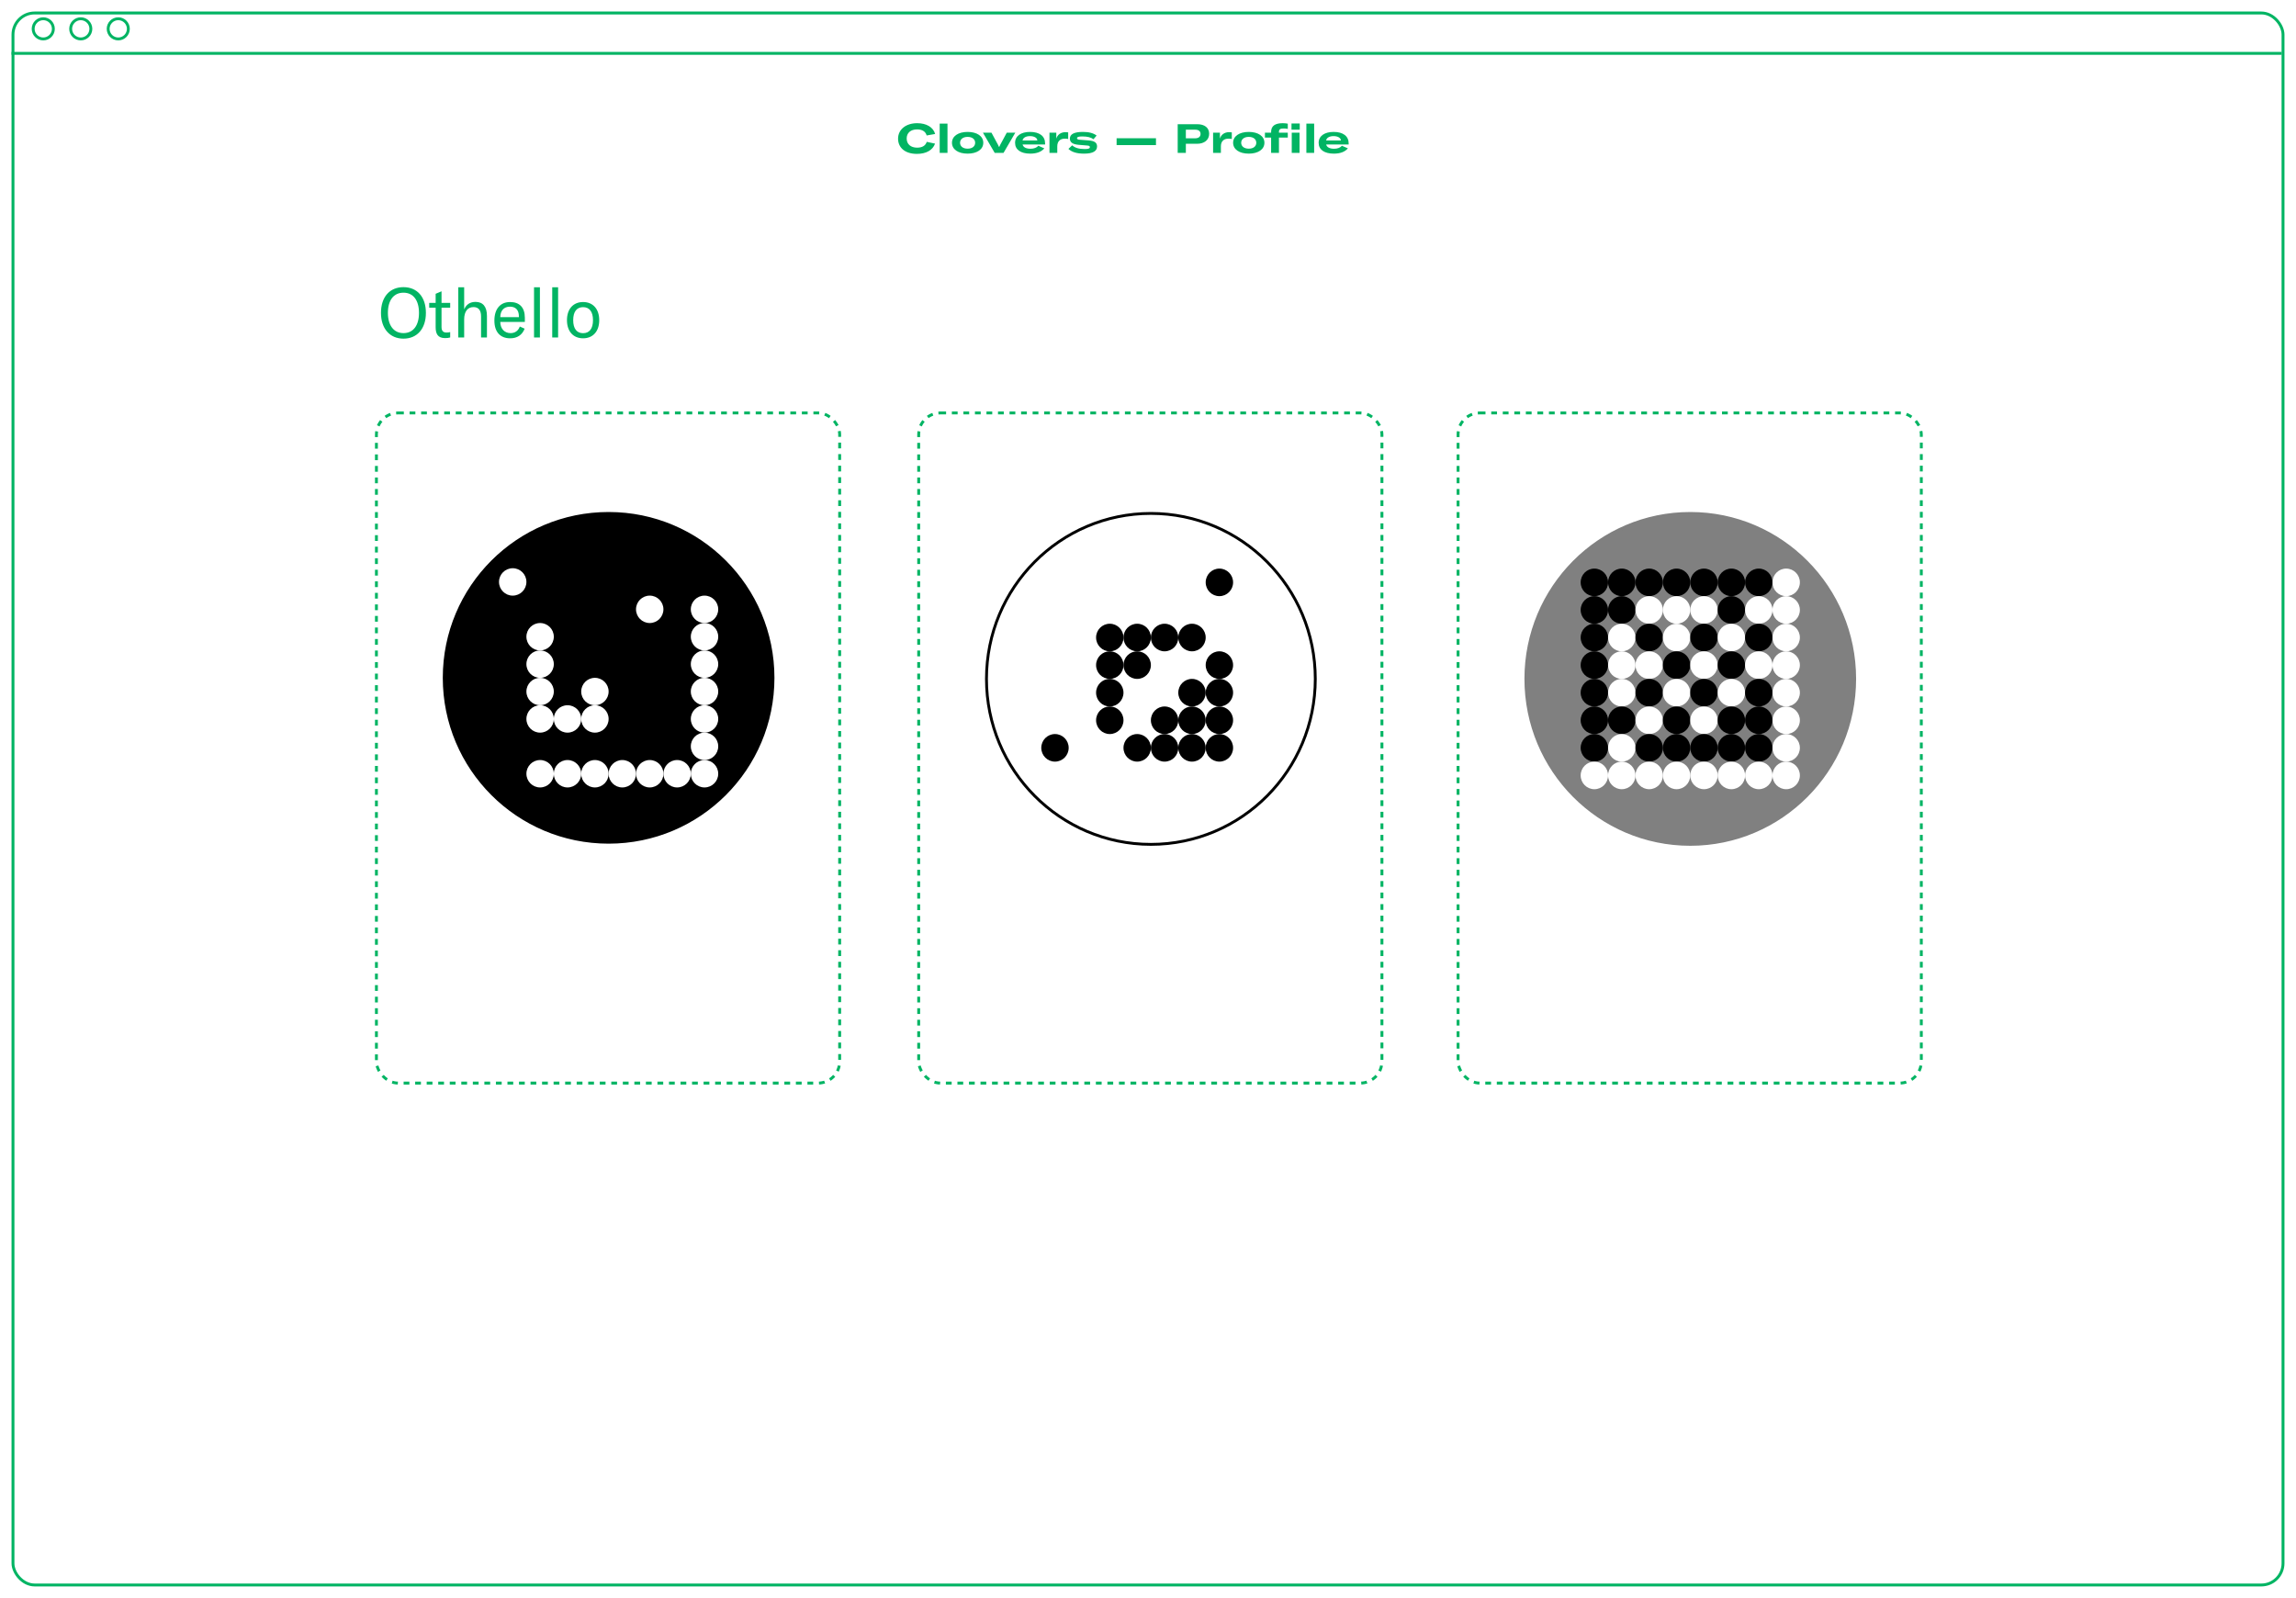 <svg width="796" height="554" viewBox="0 0 796 554" fill="none" xmlns="http://www.w3.org/2000/svg">
<g filter="url(#filter0_d)">
<rect x="4" width="788" height="546" rx="8" fill="white"/>
<rect x="4.5" y="0.5" width="787" height="545" rx="7.5" stroke="#01B463"/>
</g>
<path d="M139.88 117.408C144.584 117.408 147.656 114 147.656 108.48C147.656 102.912 144.584 99.552 139.88 99.552C135.152 99.552 132.08 102.912 132.08 108.48C132.08 113.928 135.152 117.408 139.88 117.408ZM139.88 115.488C136.472 115.488 134.48 112.752 134.48 108.48C134.48 104.112 136.472 101.472 139.88 101.472C143.288 101.472 145.256 104.112 145.256 108.48C145.256 112.824 143.288 115.488 139.88 115.488ZM148.802 106.68H151.034V113.4C151.034 115.632 151.706 117.216 154.298 117.216C155.066 117.216 155.546 117.144 156.074 117V115.128C155.666 115.224 155.354 115.296 154.826 115.296C153.602 115.296 153.074 114.696 153.074 113.328V106.68H156.074V105H153.074V100.992L151.034 101.856V105H148.802V106.68ZM158.883 117H160.923V110.736C160.923 108.024 162.099 106.464 164.163 106.464C165.891 106.464 166.779 107.568 166.779 109.68V117H168.819V109.536C168.819 106.344 167.451 104.664 164.859 104.664C162.987 104.664 161.643 105.552 160.923 107.256V99.6H158.883V117ZM181.959 110.16C181.959 106.56 180.087 104.712 176.847 104.712C173.415 104.712 171.399 107.136 171.399 111.144C171.399 115.104 173.439 117.288 176.871 117.288C179.295 117.288 181.047 116.136 181.887 113.952L180.207 113.208C179.679 114.672 178.551 115.488 177.015 115.488C174.879 115.488 173.463 113.952 173.439 111.6H181.959V110.16ZM179.895 109.944H173.439C173.487 107.688 174.687 106.32 176.799 106.32C178.767 106.32 179.895 107.472 179.895 109.68V109.944ZM187.182 99.6H185.142V117H187.182V99.6ZM193.492 99.6H191.452V117H193.492V99.6ZM202.153 117.288C205.537 117.288 207.745 114.912 207.745 111C207.745 107.088 205.537 104.712 202.153 104.712C198.769 104.712 196.561 107.088 196.561 111C196.561 114.912 198.769 117.288 202.153 117.288ZM202.153 115.512C199.993 115.512 198.721 113.976 198.721 111C198.721 108.024 199.993 106.488 202.153 106.488C204.313 106.488 205.585 108.024 205.585 111C205.585 113.976 204.313 115.512 202.153 115.512Z" fill="#01B463"/>
<rect x="505.5" y="143.163" width="160.602" height="232.337" rx="7.5" fill="white" stroke="#01B463" stroke-dasharray="2 2"/>
<rect x="318.5" y="143.163" width="160.602" height="232.337" rx="7.5" fill="white" stroke="#01B463" stroke-dasharray="2 2"/>
<rect x="130.5" y="143.163" width="160.602" height="232.337" rx="7.5" fill="white" stroke="#01B463" stroke-dasharray="2 2"/>
<path fill-rule="evenodd" clip-rule="evenodd" d="M586 292.735C617.48 292.735 643 267.051 643 235.368C643 203.684 617.48 178 586 178C554.52 178 529 203.684 529 235.368C529 267.051 554.52 292.735 586 292.735Z" fill="#808080" stroke="#808080" stroke-width="0.985"/>
<path fill-rule="evenodd" clip-rule="evenodd" d="M552.75 206.684C555.373 206.684 557.5 204.544 557.5 201.903C557.5 199.263 555.373 197.123 552.75 197.123C550.127 197.123 548 199.263 548 201.903C548 204.544 550.127 206.684 552.75 206.684Z" fill="black"/>
<path fill-rule="evenodd" clip-rule="evenodd" d="M552.75 216.245C555.373 216.245 557.5 214.105 557.5 211.464C557.5 208.824 555.373 206.684 552.75 206.684C550.127 206.684 548 208.824 548 211.464C548 214.105 550.127 216.245 552.75 216.245Z" fill="black"/>
<path fill-rule="evenodd" clip-rule="evenodd" d="M552.75 225.806C555.373 225.806 557.5 223.666 557.5 221.026C557.5 218.385 555.373 216.245 552.75 216.245C550.127 216.245 548 218.385 548 221.026C548 223.666 550.127 225.806 552.75 225.806Z" fill="black"/>
<path fill-rule="evenodd" clip-rule="evenodd" d="M552.75 235.368C555.373 235.368 557.5 233.227 557.5 230.587C557.5 227.947 555.373 225.806 552.75 225.806C550.127 225.806 548 227.947 548 230.587C548 233.227 550.127 235.368 552.75 235.368Z" fill="black"/>
<path fill-rule="evenodd" clip-rule="evenodd" d="M552.75 244.929C555.373 244.929 557.5 242.789 557.5 240.149C557.5 237.508 555.373 235.368 552.75 235.368C550.127 235.368 548 237.508 548 240.149C548 242.789 550.127 244.929 552.75 244.929Z" fill="black"/>
<path fill-rule="evenodd" clip-rule="evenodd" d="M552.75 254.49C555.373 254.49 557.5 252.35 557.5 249.71C557.5 247.07 555.373 244.929 552.75 244.929C550.127 244.929 548 247.07 548 249.71C548 252.35 550.127 254.49 552.75 254.49Z" fill="black"/>
<path fill-rule="evenodd" clip-rule="evenodd" d="M552.75 264.052C555.373 264.052 557.5 261.911 557.5 259.271C557.5 256.631 555.373 254.49 552.75 254.49C550.127 254.49 548 256.631 548 259.271C548 261.911 550.127 264.052 552.75 264.052Z" fill="black"/>
<path fill-rule="evenodd" clip-rule="evenodd" d="M552.75 273.613C555.373 273.613 557.5 271.472 557.5 268.832C557.5 266.192 555.373 264.052 552.75 264.052C550.127 264.052 548 266.192 548 268.832C548 271.472 550.127 273.613 552.75 273.613Z" fill="white"/>
<path fill-rule="evenodd" clip-rule="evenodd" d="M562.25 206.684C564.873 206.684 567 204.544 567 201.903C567 199.263 564.873 197.123 562.25 197.123C559.627 197.123 557.5 199.263 557.5 201.903C557.5 204.544 559.627 206.684 562.25 206.684Z" fill="black"/>
<path fill-rule="evenodd" clip-rule="evenodd" d="M562.25 216.245C564.873 216.245 567 214.105 567 211.464C567 208.824 564.873 206.684 562.25 206.684C559.627 206.684 557.5 208.824 557.5 211.464C557.5 214.105 559.627 216.245 562.25 216.245Z" fill="black"/>
<path fill-rule="evenodd" clip-rule="evenodd" d="M562.25 225.806C564.873 225.806 567 223.666 567 221.026C567 218.385 564.873 216.245 562.25 216.245C559.627 216.245 557.5 218.385 557.5 221.026C557.5 223.666 559.627 225.806 562.25 225.806Z" fill="white"/>
<path fill-rule="evenodd" clip-rule="evenodd" d="M562.25 235.368C564.873 235.368 567 233.227 567 230.587C567 227.947 564.873 225.806 562.25 225.806C559.627 225.806 557.5 227.947 557.5 230.587C557.5 233.227 559.627 235.368 562.25 235.368Z" fill="white"/>
<path fill-rule="evenodd" clip-rule="evenodd" d="M562.25 244.929C564.873 244.929 567 242.789 567 240.149C567 237.508 564.873 235.368 562.25 235.368C559.627 235.368 557.5 237.508 557.5 240.149C557.5 242.789 559.627 244.929 562.25 244.929Z" fill="white"/>
<path fill-rule="evenodd" clip-rule="evenodd" d="M562.25 254.49C564.873 254.49 567 252.35 567 249.71C567 247.07 564.873 244.929 562.25 244.929C559.627 244.929 557.5 247.07 557.5 249.71C557.5 252.35 559.627 254.49 562.25 254.49Z" fill="black"/>
<path fill-rule="evenodd" clip-rule="evenodd" d="M562.25 264.052C564.873 264.052 567 261.911 567 259.271C567 256.631 564.873 254.49 562.25 254.49C559.627 254.49 557.5 256.631 557.5 259.271C557.5 261.911 559.627 264.052 562.25 264.052Z" fill="white"/>
<path fill-rule="evenodd" clip-rule="evenodd" d="M562.25 273.613C564.873 273.613 567 271.472 567 268.832C567 266.192 564.873 264.052 562.25 264.052C559.627 264.052 557.5 266.192 557.5 268.832C557.5 271.472 559.627 273.613 562.25 273.613Z" fill="white"/>
<path fill-rule="evenodd" clip-rule="evenodd" d="M571.75 206.684C574.373 206.684 576.5 204.544 576.5 201.903C576.5 199.263 574.373 197.123 571.75 197.123C569.127 197.123 567 199.263 567 201.903C567 204.544 569.127 206.684 571.75 206.684Z" fill="black"/>
<path fill-rule="evenodd" clip-rule="evenodd" d="M571.75 216.245C574.373 216.245 576.5 214.105 576.5 211.464C576.5 208.824 574.373 206.684 571.75 206.684C569.127 206.684 567 208.824 567 211.464C567 214.105 569.127 216.245 571.75 216.245Z" fill="white"/>
<path fill-rule="evenodd" clip-rule="evenodd" d="M571.75 225.806C574.373 225.806 576.5 223.666 576.5 221.026C576.5 218.385 574.373 216.245 571.75 216.245C569.127 216.245 567 218.385 567 221.026C567 223.666 569.127 225.806 571.75 225.806Z" fill="black"/>
<path fill-rule="evenodd" clip-rule="evenodd" d="M571.75 235.368C574.373 235.368 576.5 233.227 576.5 230.587C576.5 227.947 574.373 225.806 571.75 225.806C569.127 225.806 567 227.947 567 230.587C567 233.227 569.127 235.368 571.75 235.368Z" fill="white"/>
<path fill-rule="evenodd" clip-rule="evenodd" d="M571.75 244.929C574.373 244.929 576.5 242.789 576.5 240.149C576.5 237.508 574.373 235.368 571.75 235.368C569.127 235.368 567 237.508 567 240.149C567 242.789 569.127 244.929 571.75 244.929Z" fill="black"/>
<path fill-rule="evenodd" clip-rule="evenodd" d="M571.75 254.49C574.373 254.49 576.5 252.35 576.5 249.71C576.5 247.07 574.373 244.929 571.75 244.929C569.127 244.929 567 247.07 567 249.71C567 252.35 569.127 254.49 571.75 254.49Z" fill="white"/>
<path fill-rule="evenodd" clip-rule="evenodd" d="M571.75 264.052C574.373 264.052 576.5 261.911 576.5 259.271C576.5 256.631 574.373 254.49 571.75 254.49C569.127 254.49 567 256.631 567 259.271C567 261.911 569.127 264.052 571.75 264.052Z" fill="black"/>
<path fill-rule="evenodd" clip-rule="evenodd" d="M571.75 273.613C574.373 273.613 576.5 271.472 576.5 268.832C576.5 266.192 574.373 264.052 571.75 264.052C569.127 264.052 567 266.192 567 268.832C567 271.472 569.127 273.613 571.75 273.613Z" fill="white"/>
<path fill-rule="evenodd" clip-rule="evenodd" d="M581.25 206.684C583.873 206.684 586 204.544 586 201.903C586 199.263 583.873 197.123 581.25 197.123C578.627 197.123 576.5 199.263 576.5 201.903C576.5 204.544 578.627 206.684 581.25 206.684Z" fill="black"/>
<path fill-rule="evenodd" clip-rule="evenodd" d="M581.25 216.245C583.873 216.245 586 214.105 586 211.464C586 208.824 583.873 206.684 581.25 206.684C578.627 206.684 576.5 208.824 576.5 211.464C576.5 214.105 578.627 216.245 581.25 216.245Z" fill="white"/>
<path fill-rule="evenodd" clip-rule="evenodd" d="M581.25 225.806C583.873 225.806 586 223.666 586 221.026C586 218.385 583.873 216.245 581.25 216.245C578.627 216.245 576.5 218.385 576.5 221.026C576.5 223.666 578.627 225.806 581.25 225.806Z" fill="white"/>
<path fill-rule="evenodd" clip-rule="evenodd" d="M581.25 235.368C583.873 235.368 586 233.227 586 230.587C586 227.947 583.873 225.806 581.25 225.806C578.627 225.806 576.5 227.947 576.5 230.587C576.5 233.227 578.627 235.368 581.25 235.368Z" fill="black"/>
<path fill-rule="evenodd" clip-rule="evenodd" d="M581.25 244.929C583.873 244.929 586 242.789 586 240.149C586 237.508 583.873 235.368 581.25 235.368C578.627 235.368 576.5 237.508 576.5 240.149C576.5 242.789 578.627 244.929 581.25 244.929Z" fill="white"/>
<path fill-rule="evenodd" clip-rule="evenodd" d="M581.25 254.49C583.873 254.49 586 252.35 586 249.71C586 247.07 583.873 244.929 581.25 244.929C578.627 244.929 576.5 247.07 576.5 249.71C576.5 252.35 578.627 254.49 581.25 254.49Z" fill="black"/>
<path fill-rule="evenodd" clip-rule="evenodd" d="M581.25 264.052C583.873 264.052 586 261.911 586 259.271C586 256.631 583.873 254.49 581.25 254.49C578.627 254.49 576.5 256.631 576.5 259.271C576.5 261.911 578.627 264.052 581.25 264.052Z" fill="black"/>
<path fill-rule="evenodd" clip-rule="evenodd" d="M581.25 273.613C583.873 273.613 586 271.472 586 268.832C586 266.192 583.873 264.052 581.25 264.052C578.627 264.052 576.5 266.192 576.5 268.832C576.5 271.472 578.627 273.613 581.25 273.613Z" fill="white"/>
<path fill-rule="evenodd" clip-rule="evenodd" d="M590.75 206.684C593.373 206.684 595.5 204.544 595.5 201.903C595.5 199.263 593.373 197.123 590.75 197.123C588.127 197.123 586 199.263 586 201.903C586 204.544 588.127 206.684 590.75 206.684Z" fill="black"/>
<path fill-rule="evenodd" clip-rule="evenodd" d="M590.75 216.245C593.373 216.245 595.5 214.105 595.5 211.464C595.5 208.824 593.373 206.684 590.75 206.684C588.127 206.684 586 208.824 586 211.464C586 214.105 588.127 216.245 590.75 216.245Z" fill="white"/>
<path fill-rule="evenodd" clip-rule="evenodd" d="M590.75 225.806C593.373 225.806 595.5 223.666 595.5 221.026C595.5 218.385 593.373 216.245 590.75 216.245C588.127 216.245 586 218.385 586 221.026C586 223.666 588.127 225.806 590.75 225.806Z" fill="black"/>
<path fill-rule="evenodd" clip-rule="evenodd" d="M590.75 235.368C593.373 235.368 595.5 233.227 595.5 230.587C595.5 227.947 593.373 225.806 590.75 225.806C588.127 225.806 586 227.947 586 230.587C586 233.227 588.127 235.368 590.75 235.368Z" fill="white"/>
<path fill-rule="evenodd" clip-rule="evenodd" d="M590.75 244.929C593.373 244.929 595.5 242.789 595.5 240.149C595.5 237.508 593.373 235.368 590.75 235.368C588.127 235.368 586 237.508 586 240.149C586 242.789 588.127 244.929 590.75 244.929Z" fill="black"/>
<path fill-rule="evenodd" clip-rule="evenodd" d="M590.75 254.49C593.373 254.49 595.5 252.35 595.5 249.71C595.5 247.07 593.373 244.929 590.75 244.929C588.127 244.929 586 247.07 586 249.71C586 252.35 588.127 254.49 590.75 254.49Z" fill="white"/>
<path fill-rule="evenodd" clip-rule="evenodd" d="M590.75 264.052C593.373 264.052 595.5 261.911 595.5 259.271C595.5 256.631 593.373 254.49 590.75 254.49C588.127 254.49 586 256.631 586 259.271C586 261.911 588.127 264.052 590.75 264.052Z" fill="black"/>
<path fill-rule="evenodd" clip-rule="evenodd" d="M590.75 273.613C593.373 273.613 595.5 271.472 595.5 268.832C595.5 266.192 593.373 264.052 590.75 264.052C588.127 264.052 586 266.192 586 268.832C586 271.472 588.127 273.613 590.75 273.613Z" fill="white"/>
<path fill-rule="evenodd" clip-rule="evenodd" d="M600.25 206.684C602.873 206.684 605 204.544 605 201.903C605 199.263 602.873 197.123 600.25 197.123C597.627 197.123 595.5 199.263 595.5 201.903C595.5 204.544 597.627 206.684 600.25 206.684Z" fill="black"/>
<path fill-rule="evenodd" clip-rule="evenodd" d="M600.25 216.245C602.873 216.245 605 214.105 605 211.464C605 208.824 602.873 206.684 600.25 206.684C597.627 206.684 595.5 208.824 595.5 211.464C595.5 214.105 597.627 216.245 600.25 216.245Z" fill="black"/>
<path fill-rule="evenodd" clip-rule="evenodd" d="M600.25 225.806C602.873 225.806 605 223.666 605 221.026C605 218.385 602.873 216.245 600.25 216.245C597.627 216.245 595.5 218.385 595.5 221.026C595.5 223.666 597.627 225.806 600.25 225.806Z" fill="white"/>
<path fill-rule="evenodd" clip-rule="evenodd" d="M600.25 235.368C602.873 235.368 605 233.227 605 230.587C605 227.947 602.873 225.806 600.25 225.806C597.627 225.806 595.5 227.947 595.5 230.587C595.5 233.227 597.627 235.368 600.25 235.368Z" fill="black"/>
<path fill-rule="evenodd" clip-rule="evenodd" d="M600.25 244.929C602.873 244.929 605 242.789 605 240.149C605 237.508 602.873 235.368 600.25 235.368C597.627 235.368 595.5 237.508 595.5 240.149C595.5 242.789 597.627 244.929 600.25 244.929Z" fill="white"/>
<path fill-rule="evenodd" clip-rule="evenodd" d="M600.25 254.49C602.873 254.49 605 252.35 605 249.71C605 247.07 602.873 244.929 600.25 244.929C597.627 244.929 595.5 247.07 595.5 249.71C595.5 252.35 597.627 254.49 600.25 254.49Z" fill="black"/>
<path fill-rule="evenodd" clip-rule="evenodd" d="M600.25 264.052C602.873 264.052 605 261.911 605 259.271C605 256.631 602.873 254.49 600.25 254.49C597.627 254.49 595.5 256.631 595.5 259.271C595.5 261.911 597.627 264.052 600.25 264.052Z" fill="black"/>
<path fill-rule="evenodd" clip-rule="evenodd" d="M600.25 273.613C602.873 273.613 605 271.472 605 268.832C605 266.192 602.873 264.052 600.25 264.052C597.627 264.052 595.5 266.192 595.5 268.832C595.5 271.472 597.627 273.613 600.25 273.613Z" fill="white"/>
<path fill-rule="evenodd" clip-rule="evenodd" d="M609.75 206.684C612.373 206.684 614.5 204.544 614.5 201.903C614.5 199.263 612.373 197.123 609.75 197.123C607.127 197.123 605 199.263 605 201.903C605 204.544 607.127 206.684 609.75 206.684Z" fill="black"/>
<path fill-rule="evenodd" clip-rule="evenodd" d="M609.75 216.245C612.373 216.245 614.5 214.105 614.5 211.464C614.5 208.824 612.373 206.684 609.75 206.684C607.127 206.684 605 208.824 605 211.464C605 214.105 607.127 216.245 609.75 216.245Z" fill="white"/>
<path fill-rule="evenodd" clip-rule="evenodd" d="M609.75 225.806C612.373 225.806 614.5 223.666 614.5 221.026C614.5 218.385 612.373 216.245 609.75 216.245C607.127 216.245 605 218.385 605 221.026C605 223.666 607.127 225.806 609.75 225.806Z" fill="black"/>
<path fill-rule="evenodd" clip-rule="evenodd" d="M609.75 235.368C612.373 235.368 614.5 233.227 614.5 230.587C614.5 227.947 612.373 225.806 609.75 225.806C607.127 225.806 605 227.947 605 230.587C605 233.227 607.127 235.368 609.75 235.368Z" fill="white"/>
<path fill-rule="evenodd" clip-rule="evenodd" d="M609.75 244.929C612.373 244.929 614.5 242.789 614.5 240.149C614.5 237.508 612.373 235.368 609.75 235.368C607.127 235.368 605 237.508 605 240.149C605 242.789 607.127 244.929 609.75 244.929Z" fill="black"/>
<path fill-rule="evenodd" clip-rule="evenodd" d="M609.75 254.49C612.373 254.49 614.5 252.35 614.5 249.71C614.5 247.07 612.373 244.929 609.75 244.929C607.127 244.929 605 247.07 605 249.71C605 252.35 607.127 254.49 609.75 254.49Z" fill="black"/>
<path fill-rule="evenodd" clip-rule="evenodd" d="M609.75 264.052C612.373 264.052 614.5 261.911 614.5 259.271C614.5 256.631 612.373 254.49 609.75 254.49C607.127 254.49 605 256.631 605 259.271C605 261.911 607.127 264.052 609.75 264.052Z" fill="black"/>
<path fill-rule="evenodd" clip-rule="evenodd" d="M609.75 273.613C612.373 273.613 614.5 271.472 614.5 268.832C614.5 266.192 612.373 264.052 609.75 264.052C607.127 264.052 605 266.192 605 268.832C605 271.472 607.127 273.613 609.75 273.613Z" fill="white"/>
<path fill-rule="evenodd" clip-rule="evenodd" d="M619.25 206.684C621.873 206.684 624 204.544 624 201.903C624 199.263 621.873 197.123 619.25 197.123C616.627 197.123 614.5 199.263 614.5 201.903C614.5 204.544 616.627 206.684 619.25 206.684Z" fill="white"/>
<path fill-rule="evenodd" clip-rule="evenodd" d="M619.25 216.245C621.873 216.245 624 214.105 624 211.464C624 208.824 621.873 206.684 619.25 206.684C616.627 206.684 614.5 208.824 614.5 211.464C614.5 214.105 616.627 216.245 619.25 216.245Z" fill="white"/>
<path fill-rule="evenodd" clip-rule="evenodd" d="M619.25 225.806C621.873 225.806 624 223.666 624 221.026C624 218.385 621.873 216.245 619.25 216.245C616.627 216.245 614.5 218.385 614.5 221.026C614.5 223.666 616.627 225.806 619.25 225.806Z" fill="white"/>
<path fill-rule="evenodd" clip-rule="evenodd" d="M619.25 235.368C621.873 235.368 624 233.227 624 230.587C624 227.947 621.873 225.806 619.25 225.806C616.627 225.806 614.5 227.947 614.5 230.587C614.5 233.227 616.627 235.368 619.25 235.368Z" fill="white"/>
<path fill-rule="evenodd" clip-rule="evenodd" d="M619.25 244.929C621.873 244.929 624 242.789 624 240.149C624 237.508 621.873 235.368 619.25 235.368C616.627 235.368 614.5 237.508 614.5 240.149C614.5 242.789 616.627 244.929 619.25 244.929Z" fill="white"/>
<path fill-rule="evenodd" clip-rule="evenodd" d="M619.25 254.49C621.873 254.49 624 252.35 624 249.71C624 247.07 621.873 244.929 619.25 244.929C616.627 244.929 614.5 247.07 614.5 249.71C614.5 252.35 616.627 254.49 619.25 254.49Z" fill="white"/>
<path fill-rule="evenodd" clip-rule="evenodd" d="M619.25 264.052C621.873 264.052 624 261.911 624 259.271C624 256.631 621.873 254.49 619.25 254.49C616.627 254.49 614.5 256.631 614.5 259.271C614.5 261.911 616.627 264.052 619.25 264.052Z" fill="white"/>
<path fill-rule="evenodd" clip-rule="evenodd" d="M619.25 273.613C621.873 273.613 624 271.472 624 268.832C624 266.192 621.873 264.052 619.25 264.052C616.627 264.052 614.5 266.192 614.5 268.832C614.5 271.472 616.627 273.613 619.25 273.613Z" fill="white"/>
<path fill-rule="evenodd" clip-rule="evenodd" d="M211 292C242.48 292 268 266.48 268 235C268 203.52 242.48 178 211 178C179.52 178 154 203.52 154 235C154 266.48 179.52 292 211 292Z" fill="black" stroke="black" stroke-width="0.985"/>
<path fill-rule="evenodd" clip-rule="evenodd" d="M177.75 206.5C180.373 206.5 182.5 204.374 182.5 201.75C182.5 199.127 180.373 197 177.75 197C175.127 197 173 199.127 173 201.75C173 204.374 175.127 206.5 177.75 206.5Z" fill="white"/>
<path fill-rule="evenodd" clip-rule="evenodd" d="M187.25 225.5C189.873 225.5 192 223.373 192 220.75C192 218.126 189.873 216 187.25 216C184.627 216 182.5 218.126 182.5 220.75C182.5 223.373 184.627 225.5 187.25 225.5Z" fill="white"/>
<path fill-rule="evenodd" clip-rule="evenodd" d="M187.25 235C189.873 235 192 232.874 192 230.25C192 227.627 189.873 225.5 187.25 225.5C184.627 225.5 182.5 227.627 182.5 230.25C182.5 232.874 184.627 235 187.25 235Z" fill="white"/>
<path fill-rule="evenodd" clip-rule="evenodd" d="M187.25 244.5C189.873 244.5 192 242.373 192 239.75C192 237.127 189.873 235 187.25 235C184.627 235 182.5 237.127 182.5 239.75C182.5 242.373 184.627 244.5 187.25 244.5Z" fill="white"/>
<path fill-rule="evenodd" clip-rule="evenodd" d="M187.25 254C189.873 254 192 251.873 192 249.25C192 246.626 189.873 244.5 187.25 244.5C184.627 244.5 182.5 246.626 182.5 249.25C182.5 251.873 184.627 254 187.25 254Z" fill="white"/>
<path fill-rule="evenodd" clip-rule="evenodd" d="M187.25 273C189.873 273 192 270.873 192 268.25C192 265.627 189.873 263.5 187.25 263.5C184.627 263.5 182.5 265.627 182.5 268.25C182.5 270.873 184.627 273 187.25 273Z" fill="white"/>
<path fill-rule="evenodd" clip-rule="evenodd" d="M196.75 254C199.373 254 201.5 251.873 201.5 249.25C201.5 246.626 199.373 244.5 196.75 244.5C194.127 244.5 192 246.626 192 249.25C192 251.873 194.127 254 196.75 254Z" fill="white"/>
<path fill-rule="evenodd" clip-rule="evenodd" d="M196.75 273C199.373 273 201.5 270.873 201.5 268.25C201.5 265.627 199.373 263.5 196.75 263.5C194.127 263.5 192 265.627 192 268.25C192 270.873 194.127 273 196.75 273Z" fill="white"/>
<path fill-rule="evenodd" clip-rule="evenodd" d="M206.25 244.5C208.873 244.5 211 242.373 211 239.75C211 237.127 208.873 235 206.25 235C203.627 235 201.5 237.127 201.5 239.75C201.5 242.373 203.627 244.5 206.25 244.5Z" fill="white"/>
<path fill-rule="evenodd" clip-rule="evenodd" d="M206.25 254C208.873 254 211 251.873 211 249.25C211 246.626 208.873 244.5 206.25 244.5C203.627 244.5 201.5 246.626 201.5 249.25C201.5 251.873 203.627 254 206.25 254Z" fill="white"/>
<path fill-rule="evenodd" clip-rule="evenodd" d="M206.25 273C208.873 273 211 270.873 211 268.25C211 265.627 208.873 263.5 206.25 263.5C203.627 263.5 201.5 265.627 201.5 268.25C201.5 270.873 203.627 273 206.25 273Z" fill="white"/>
<path fill-rule="evenodd" clip-rule="evenodd" d="M215.75 273C218.373 273 220.5 270.873 220.5 268.25C220.5 265.627 218.373 263.5 215.75 263.5C213.127 263.5 211 265.627 211 268.25C211 270.873 213.127 273 215.75 273Z" fill="white"/>
<path fill-rule="evenodd" clip-rule="evenodd" d="M225.25 216C227.873 216 230 213.873 230 211.25C230 208.627 227.873 206.5 225.25 206.5C222.627 206.5 220.5 208.627 220.5 211.25C220.5 213.873 222.627 216 225.25 216Z" fill="white"/>
<path fill-rule="evenodd" clip-rule="evenodd" d="M225.25 273C227.873 273 230 270.873 230 268.25C230 265.627 227.873 263.5 225.25 263.5C222.627 263.5 220.5 265.627 220.5 268.25C220.5 270.873 222.627 273 225.25 273Z" fill="white"/>
<path fill-rule="evenodd" clip-rule="evenodd" d="M234.75 273C237.373 273 239.5 270.873 239.5 268.25C239.5 265.627 237.373 263.5 234.75 263.5C232.127 263.5 230 265.627 230 268.25C230 270.873 232.127 273 234.75 273Z" fill="white"/>
<path fill-rule="evenodd" clip-rule="evenodd" d="M244.25 216C246.873 216 249 213.873 249 211.25C249 208.627 246.873 206.5 244.25 206.5C241.627 206.5 239.5 208.627 239.5 211.25C239.5 213.873 241.627 216 244.25 216Z" fill="white"/>
<path fill-rule="evenodd" clip-rule="evenodd" d="M244.25 225.5C246.873 225.5 249 223.373 249 220.75C249 218.126 246.873 216 244.25 216C241.627 216 239.5 218.126 239.5 220.75C239.5 223.373 241.627 225.5 244.25 225.5Z" fill="white"/>
<path fill-rule="evenodd" clip-rule="evenodd" d="M244.25 235C246.873 235 249 232.874 249 230.25C249 227.627 246.873 225.5 244.25 225.5C241.627 225.5 239.5 227.627 239.5 230.25C239.5 232.874 241.627 235 244.25 235Z" fill="white"/>
<path fill-rule="evenodd" clip-rule="evenodd" d="M244.25 244.5C246.873 244.5 249 242.373 249 239.75C249 237.127 246.873 235 244.25 235C241.627 235 239.5 237.127 239.5 239.75C239.5 242.373 241.627 244.5 244.25 244.5Z" fill="white"/>
<path fill-rule="evenodd" clip-rule="evenodd" d="M244.25 254C246.873 254 249 251.873 249 249.25C249 246.626 246.873 244.5 244.25 244.5C241.627 244.5 239.5 246.626 239.5 249.25C239.5 251.873 241.627 254 244.25 254Z" fill="white"/>
<path fill-rule="evenodd" clip-rule="evenodd" d="M244.25 263.5C246.873 263.5 249 261.374 249 258.75C249 256.127 246.873 254 244.25 254C241.627 254 239.5 256.127 239.5 258.75C239.5 261.374 241.627 263.5 244.25 263.5Z" fill="white"/>
<path fill-rule="evenodd" clip-rule="evenodd" d="M244.25 273C246.873 273 249 270.873 249 268.25C249 265.627 246.873 263.5 244.25 263.5C241.627 263.5 239.5 265.627 239.5 268.25C239.5 270.873 241.627 273 244.25 273Z" fill="white"/>
<path fill-rule="evenodd" clip-rule="evenodd" d="M399 292.735C430.48 292.735 456 267.051 456 235.368C456 203.684 430.48 178 399 178C367.52 178 342 203.684 342 235.368C342 267.051 367.52 292.735 399 292.735Z" fill="white" stroke="black" stroke-width="0.985"/>
<path fill-rule="evenodd" clip-rule="evenodd" d="M365.75 264.052C368.373 264.052 370.5 261.911 370.5 259.271C370.5 256.631 368.373 254.49 365.75 254.49C363.127 254.49 361 256.631 361 259.271C361 261.911 363.127 264.052 365.75 264.052Z" fill="black"/>
<path fill-rule="evenodd" clip-rule="evenodd" d="M384.75 225.806C387.373 225.806 389.5 223.666 389.5 221.026C389.5 218.385 387.373 216.245 384.75 216.245C382.127 216.245 380 218.385 380 221.026C380 223.666 382.127 225.806 384.75 225.806Z" fill="black"/>
<path fill-rule="evenodd" clip-rule="evenodd" d="M384.75 235.368C387.373 235.368 389.5 233.227 389.5 230.587C389.5 227.947 387.373 225.806 384.75 225.806C382.127 225.806 380 227.947 380 230.587C380 233.227 382.127 235.368 384.75 235.368Z" fill="black"/>
<path fill-rule="evenodd" clip-rule="evenodd" d="M384.75 244.929C387.373 244.929 389.5 242.789 389.5 240.149C389.5 237.508 387.373 235.368 384.75 235.368C382.127 235.368 380 237.508 380 240.149C380 242.789 382.127 244.929 384.75 244.929Z" fill="black"/>
<path fill-rule="evenodd" clip-rule="evenodd" d="M384.75 254.49C387.373 254.49 389.5 252.35 389.5 249.71C389.5 247.07 387.373 244.929 384.75 244.929C382.127 244.929 380 247.07 380 249.71C380 252.35 382.127 254.49 384.75 254.49Z" fill="black"/>
<path fill-rule="evenodd" clip-rule="evenodd" d="M394.25 225.806C396.873 225.806 399 223.666 399 221.026C399 218.385 396.873 216.245 394.25 216.245C391.627 216.245 389.5 218.385 389.5 221.026C389.5 223.666 391.627 225.806 394.25 225.806Z" fill="black"/>
<path fill-rule="evenodd" clip-rule="evenodd" d="M394.25 235.368C396.873 235.368 399 233.227 399 230.587C399 227.947 396.873 225.806 394.25 225.806C391.627 225.806 389.5 227.947 389.5 230.587C389.5 233.227 391.627 235.368 394.25 235.368Z" fill="black"/>
<path fill-rule="evenodd" clip-rule="evenodd" d="M394.25 264.052C396.873 264.052 399 261.911 399 259.271C399 256.631 396.873 254.49 394.25 254.49C391.627 254.49 389.5 256.631 389.5 259.271C389.5 261.911 391.627 264.052 394.25 264.052Z" fill="black"/>
<path fill-rule="evenodd" clip-rule="evenodd" d="M403.75 225.806C406.373 225.806 408.5 223.666 408.5 221.026C408.5 218.385 406.373 216.245 403.75 216.245C401.127 216.245 399 218.385 399 221.026C399 223.666 401.127 225.806 403.75 225.806Z" fill="black"/>
<path fill-rule="evenodd" clip-rule="evenodd" d="M403.75 254.49C406.373 254.49 408.5 252.35 408.5 249.71C408.5 247.07 406.373 244.929 403.75 244.929C401.127 244.929 399 247.07 399 249.71C399 252.35 401.127 254.49 403.75 254.49Z" fill="black"/>
<path fill-rule="evenodd" clip-rule="evenodd" d="M403.75 264.052C406.373 264.052 408.5 261.911 408.5 259.271C408.5 256.631 406.373 254.49 403.75 254.49C401.127 254.49 399 256.631 399 259.271C399 261.911 401.127 264.052 403.75 264.052Z" fill="black"/>
<path fill-rule="evenodd" clip-rule="evenodd" d="M413.25 225.806C415.873 225.806 418 223.666 418 221.026C418 218.385 415.873 216.245 413.25 216.245C410.627 216.245 408.5 218.385 408.5 221.026C408.5 223.666 410.627 225.806 413.25 225.806Z" fill="black"/>
<path fill-rule="evenodd" clip-rule="evenodd" d="M413.25 244.929C415.873 244.929 418 242.789 418 240.149C418 237.508 415.873 235.368 413.25 235.368C410.627 235.368 408.5 237.508 408.5 240.149C408.5 242.789 410.627 244.929 413.25 244.929Z" fill="black"/>
<path fill-rule="evenodd" clip-rule="evenodd" d="M413.25 254.49C415.873 254.49 418 252.35 418 249.71C418 247.07 415.873 244.929 413.25 244.929C410.627 244.929 408.5 247.07 408.5 249.71C408.5 252.35 410.627 254.49 413.25 254.49Z" fill="black"/>
<path fill-rule="evenodd" clip-rule="evenodd" d="M413.25 264.052C415.873 264.052 418 261.911 418 259.271C418 256.631 415.873 254.49 413.25 254.49C410.627 254.49 408.5 256.631 408.5 259.271C408.5 261.911 410.627 264.052 413.25 264.052Z" fill="black"/>
<path fill-rule="evenodd" clip-rule="evenodd" d="M422.75 206.684C425.373 206.684 427.5 204.544 427.5 201.903C427.5 199.263 425.373 197.123 422.75 197.123C420.127 197.123 418 199.263 418 201.903C418 204.544 420.127 206.684 422.75 206.684Z" fill="black"/>
<path fill-rule="evenodd" clip-rule="evenodd" d="M422.75 235.368C425.373 235.368 427.5 233.227 427.5 230.587C427.5 227.947 425.373 225.806 422.75 225.806C420.127 225.806 418 227.947 418 230.587C418 233.227 420.127 235.368 422.75 235.368Z" fill="black"/>
<path fill-rule="evenodd" clip-rule="evenodd" d="M422.75 244.929C425.373 244.929 427.5 242.789 427.5 240.149C427.5 237.508 425.373 235.368 422.75 235.368C420.127 235.368 418 237.508 418 240.149C418 242.789 420.127 244.929 422.75 244.929Z" fill="black"/>
<path fill-rule="evenodd" clip-rule="evenodd" d="M422.75 254.49C425.373 254.49 427.5 252.35 427.5 249.71C427.5 247.07 425.373 244.929 422.75 244.929C420.127 244.929 418 247.07 418 249.71C418 252.35 420.127 254.49 422.75 254.49Z" fill="black"/>
<path fill-rule="evenodd" clip-rule="evenodd" d="M422.75 264.052C425.373 264.052 427.5 261.911 427.5 259.271C427.5 256.631 425.373 254.49 422.75 254.49C420.127 254.49 418 256.631 418 259.271C418 261.911 420.127 264.052 422.75 264.052Z" fill="black"/>
<circle cx="15" cy="10" r="3.5" stroke="#01B463"/>
<circle cx="28" cy="10" r="3.5" stroke="#01B463"/>
<circle cx="41" cy="10" r="3.5" stroke="#01B463"/>
<line x1="4" y1="18.5" x2="791.001" y2="18.5" stroke="#01B463"/>
<path d="M317.862 53.35C321.096 53.35 323.364 52.062 324.176 49.794L321.292 49.178C320.872 50.494 319.738 51.194 317.974 51.194C315.734 51.194 314.334 49.962 314.334 48.03C314.334 46.084 315.706 44.866 317.946 44.866C319.738 44.866 320.886 45.594 321.264 46.966L324.204 46.448C323.546 44.11 321.208 42.71 317.974 42.71C314.054 42.71 311.352 44.908 311.352 48.072C311.352 51.278 313.872 53.35 317.862 53.35ZM328.485 42.85H325.783V53H328.485V42.85ZM335.46 53.266C338.736 53.266 340.892 51.782 340.892 49.5C340.892 47.218 338.736 45.734 335.46 45.734C332.198 45.734 330.042 47.218 330.042 49.5C330.042 51.782 332.198 53.266 335.46 53.266ZM335.46 51.544C333.892 51.544 332.842 50.746 332.842 49.5C332.842 48.254 333.892 47.456 335.46 47.456C337.042 47.456 338.078 48.254 338.078 49.5C338.078 50.746 337.042 51.544 335.46 51.544ZM344.852 53H347.918L351.992 46H349.038L346.798 50.144C346.616 50.48 346.532 50.662 346.42 50.942H346.35C346.238 50.662 346.154 50.48 345.972 50.144L343.732 46H340.778L344.852 53ZM362.319 49.696C362.319 47.218 360.415 45.734 357.111 45.734C353.961 45.734 351.917 47.134 351.917 49.528C351.917 51.88 353.891 53.266 357.181 53.266C359.435 53.266 361.073 52.608 362.053 51.432L359.981 50.536C359.463 51.18 358.455 51.572 357.293 51.572C355.711 51.572 354.731 51.026 354.521 50.088H362.319V49.696ZM354.507 48.688C354.675 47.778 355.613 47.19 357.097 47.19C358.567 47.19 359.603 47.806 359.631 48.688H354.507ZM366.21 48.072V46H363.844V53H366.546V50.732C366.546 49.906 366.77 49.192 367.288 48.716C367.694 48.31 368.338 48.072 369.206 48.072C369.612 48.072 369.948 48.114 370.326 48.184V45.888C370.032 45.846 369.822 45.818 369.402 45.818C367.778 45.818 366.602 46.7 366.21 48.072ZM375.844 53.266C378.91 53.266 380.338 52.37 380.338 50.774C380.338 49.5 379.512 48.856 377.454 48.688L374.374 48.45C373.674 48.394 373.394 48.24 373.394 47.904C373.394 47.484 373.968 47.302 375.2 47.302C377.006 47.302 378.154 47.596 379.106 48.268L380.184 46.994C379.078 46.14 377.496 45.734 375.438 45.734C372.442 45.734 370.916 46.504 370.916 48.044C370.916 49.332 371.854 50.018 373.884 50.2L376.908 50.452C377.622 50.508 377.846 50.662 377.846 51.012C377.846 51.474 377.342 51.67 376.096 51.67C373.926 51.67 372.624 51.208 371.714 50.382L370.412 51.614C371.546 52.706 373.296 53.266 375.844 53.266ZM387.116 47.932V50.298H400.766V47.932H387.116ZM415.043 43.06H408.295V53H411.123V49.85H414.987C417.549 49.85 419.201 48.492 419.201 46.364C419.201 44.306 417.647 43.06 415.043 43.06ZM414.343 47.946H411.123V44.964H414.357C415.547 44.964 416.219 45.482 416.219 46.434C416.219 47.4 415.519 47.946 414.343 47.946ZM422.935 48.072V46H420.569V53H423.271V50.732C423.271 49.906 423.495 49.192 424.013 48.716C424.419 48.31 425.063 48.072 425.931 48.072C426.337 48.072 426.673 48.114 427.051 48.184V45.888C426.757 45.846 426.547 45.818 426.127 45.818C424.503 45.818 423.327 46.7 422.935 48.072ZM432.927 53.266C436.203 53.266 438.359 51.782 438.359 49.5C438.359 47.218 436.203 45.734 432.927 45.734C429.665 45.734 427.509 47.218 427.509 49.5C427.509 51.782 429.665 53.266 432.927 53.266ZM432.927 51.544C431.359 51.544 430.309 50.746 430.309 49.5C430.309 48.254 431.359 47.456 432.927 47.456C434.509 47.456 435.545 48.254 435.545 49.5C435.545 50.746 434.509 51.544 432.927 51.544ZM446.463 46H443.397V45.762C443.397 44.866 443.817 44.544 444.951 44.544C445.483 44.544 445.917 44.572 446.463 44.684V42.878C445.959 42.78 445.315 42.71 444.713 42.71C441.997 42.71 440.681 43.69 440.681 45.734V46H438.539V47.694H440.681V53H443.397V47.694H446.463V46ZM447.751 44.964H450.607V42.822H447.751V44.964ZM447.835 53H450.537V46H447.835V53ZM455.607 42.85H452.905V53H455.607V42.85ZM467.565 49.696C467.565 47.218 465.661 45.734 462.357 45.734C459.207 45.734 457.163 47.134 457.163 49.528C457.163 51.88 459.137 53.266 462.427 53.266C464.681 53.266 466.319 52.608 467.299 51.432L465.227 50.536C464.709 51.18 463.701 51.572 462.539 51.572C460.957 51.572 459.977 51.026 459.767 50.088H467.565V49.696ZM459.753 48.688C459.921 47.778 460.859 47.19 462.343 47.19C463.813 47.19 464.849 47.806 464.877 48.688H459.753Z" fill="#01B463"/>
<defs>
<filter id="filter0_d" x="0" y="0" width="796" height="554" filterUnits="userSpaceOnUse" color-interpolation-filters="sRGB">
<feFlood flood-opacity="0" result="BackgroundImageFix"/>
<feColorMatrix in="SourceAlpha" type="matrix" values="0 0 0 0 0 0 0 0 0 0 0 0 0 0 0 0 0 0 127 0"/>
<feOffset dy="4"/>
<feGaussianBlur stdDeviation="2"/>
<feColorMatrix type="matrix" values="0 0 0 0 0.004 0 0 0 0 0.706 0 0 0 0 0.388 0 0 0 1 0"/>
<feBlend mode="normal" in2="BackgroundImageFix" result="effect1_dropShadow"/>
<feBlend mode="normal" in="SourceGraphic" in2="effect1_dropShadow" result="shape"/>
</filter>
</defs>
</svg>
